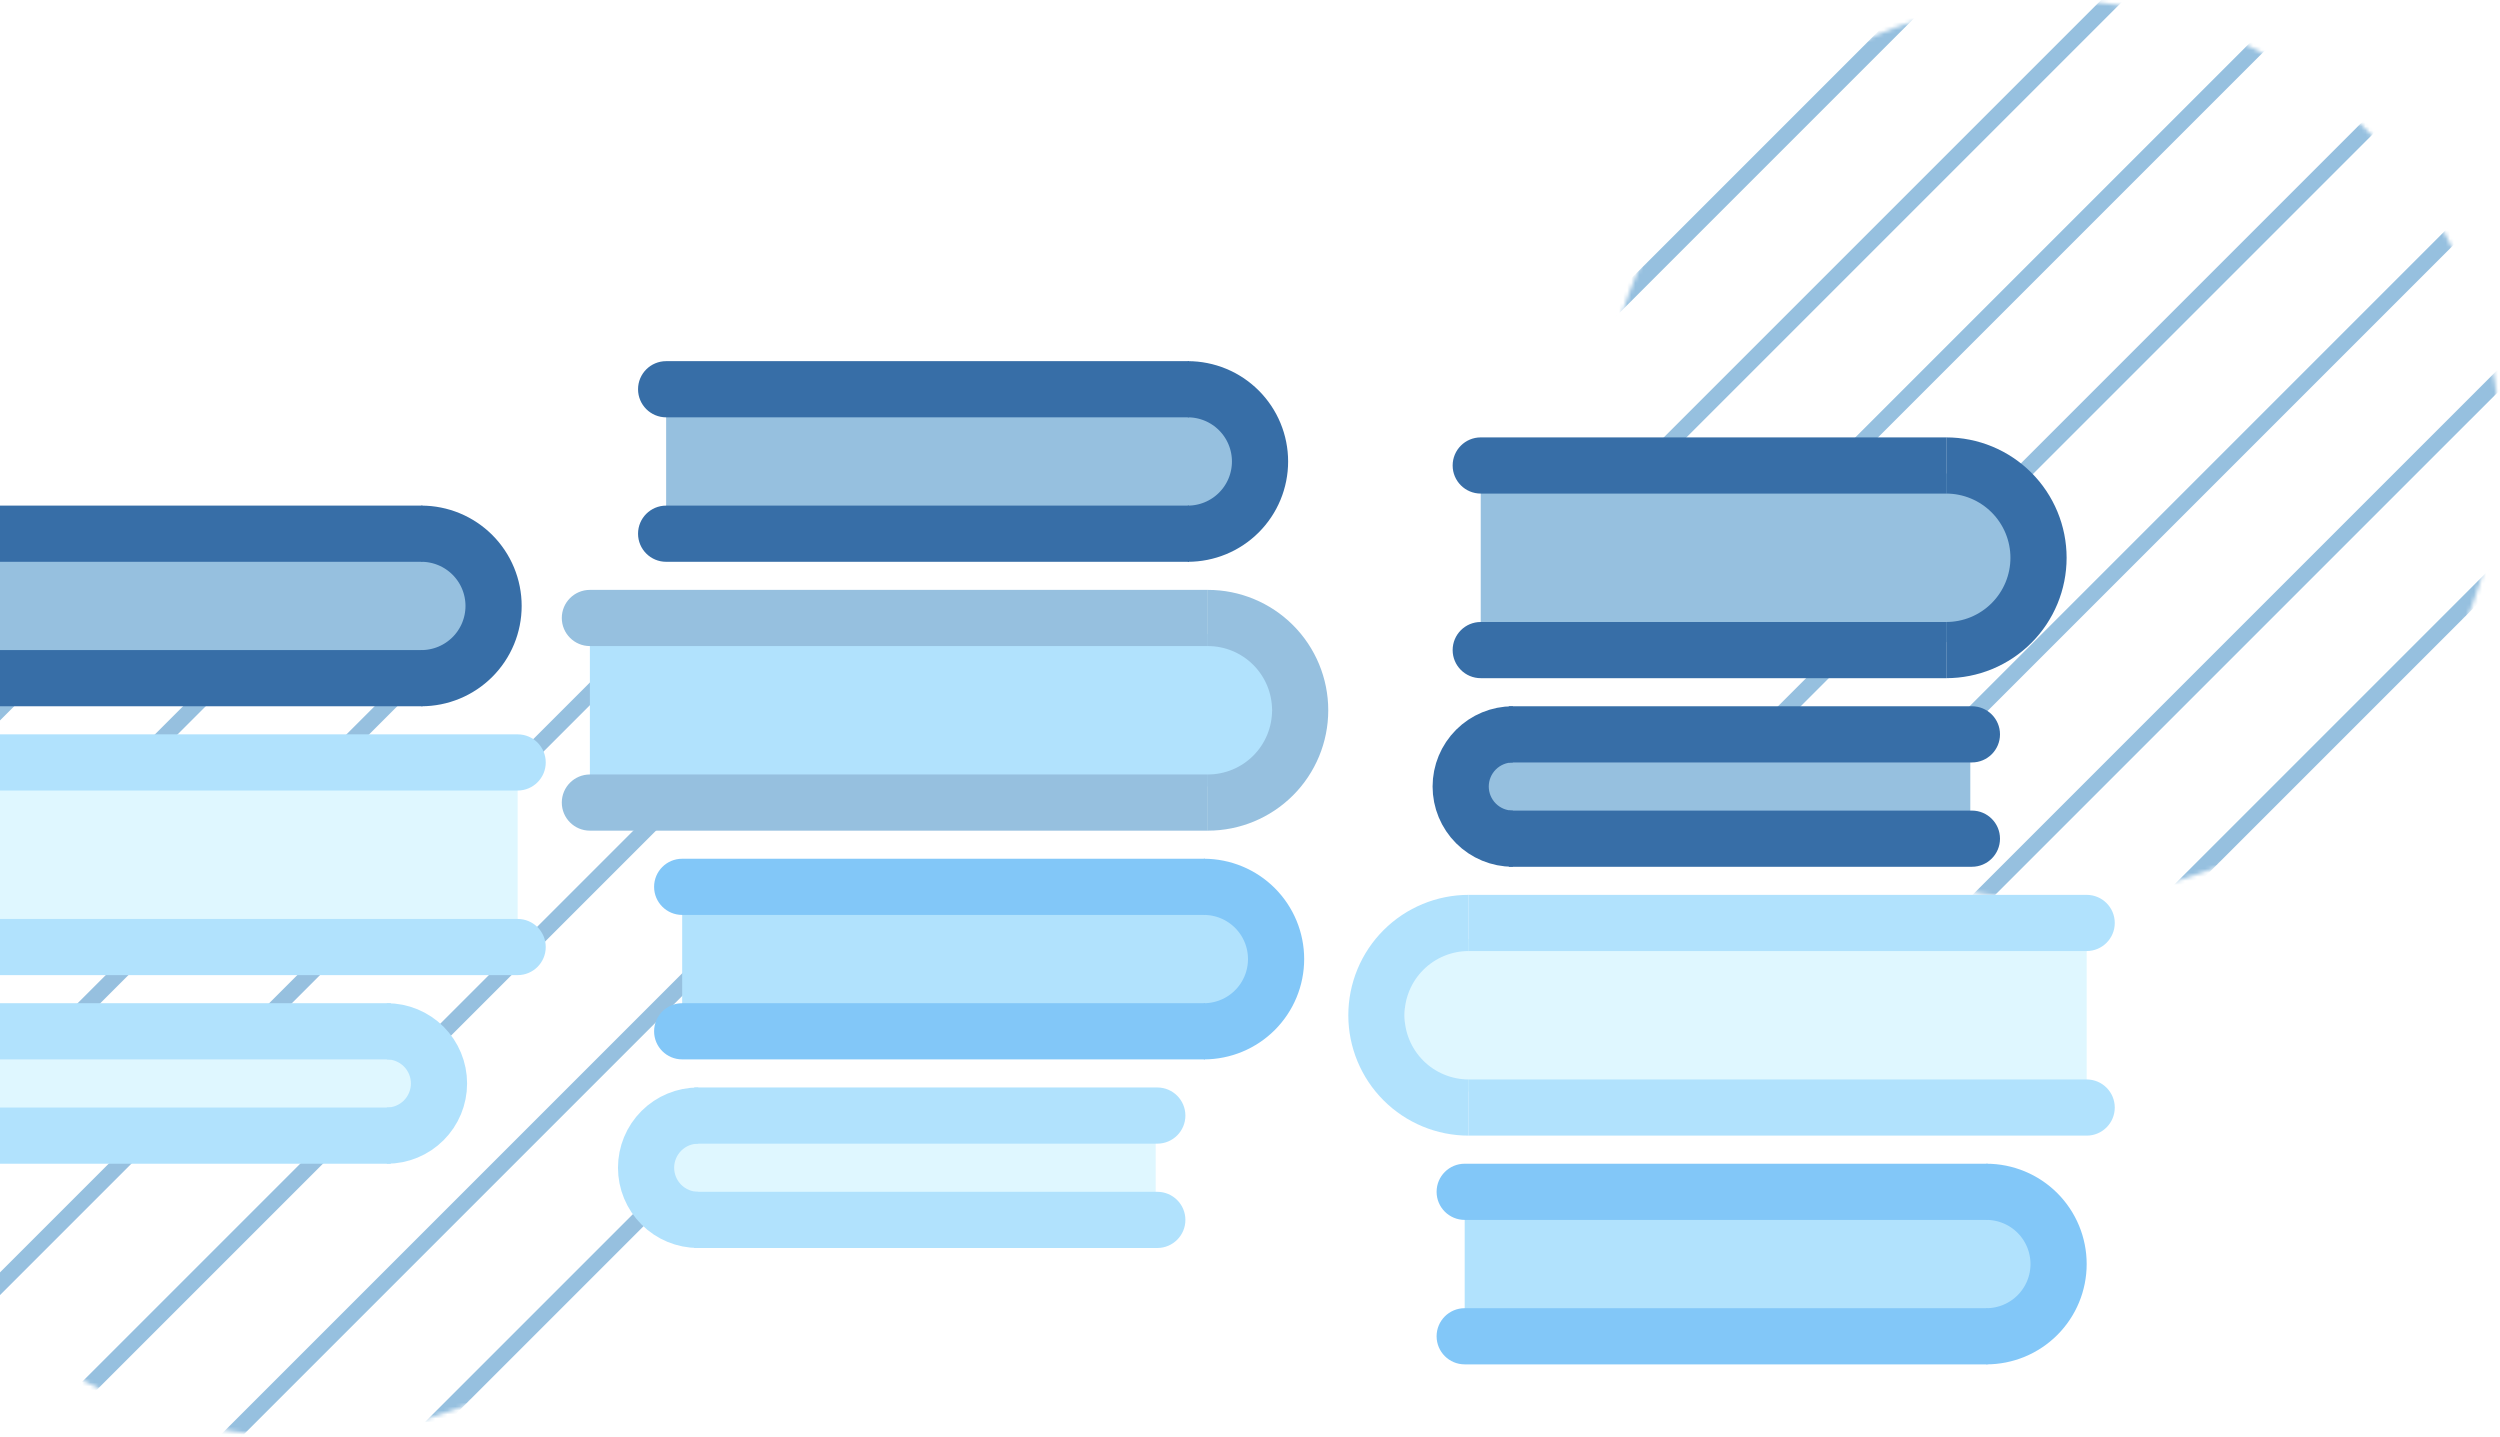 <svg width="623" height="358" viewBox="0 0 623 358" fill="none" xmlns="http://www.w3.org/2000/svg">
<mask id="mask0_842_55" style="mask-type:alpha" maskUnits="userSpaceOnUse" x="-37" y="134" width="224" height="224">
<circle cx="75" cy="246" r="112" fill="#C4C4C4"/>
</mask>
<g mask="url(#mask0_842_55)">
<line x1="101.257" y1="75.445" x2="-94.02" y2="270.723" stroke="#96C0DF" stroke-width="4"/>
<line x1="125.125" y1="99.313" x2="-70.153" y2="294.59" stroke="#96C0DF" stroke-width="4"/>
<line x1="148.992" y1="123.18" x2="-46.286" y2="318.458" stroke="#96C0DF" stroke-width="4"/>
<line x1="172.86" y1="147.047" x2="-22.418" y2="342.325" stroke="#96C0DF" stroke-width="4"/>
<line x1="196.727" y1="170.915" x2="1.449" y2="366.192" stroke="#96C0DF" stroke-width="4"/>
<line x1="220.594" y1="194.782" x2="25.316" y2="390.059" stroke="#96C0DF" stroke-width="4"/>
<line x1="244.461" y1="218.649" x2="49.183" y2="413.927" stroke="#96C0DF" stroke-width="4"/>
<line x1="268.328" y1="242.516" x2="73.05" y2="437.794" stroke="#96C0DF" stroke-width="4"/>
</g>
<mask id="mask1_842_55" style="mask-type:alpha" maskUnits="userSpaceOnUse" x="399" y="0" width="224" height="224">
<circle cx="511" cy="112" r="112" fill="#C4C4C4"/>
</mask>
<g mask="url(#mask1_842_55)">
<line x1="537.257" y1="-58.555" x2="341.98" y2="136.723" stroke="#96C0DF" stroke-width="4"/>
<line x1="561.125" y1="-34.687" x2="365.847" y2="160.59" stroke="#96C0DF" stroke-width="4"/>
<line x1="584.992" y1="-10.82" x2="389.714" y2="184.458" stroke="#96C0DF" stroke-width="4"/>
<line x1="608.86" y1="13.047" x2="413.582" y2="208.325" stroke="#96C0DF" stroke-width="4"/>
<line x1="632.727" y1="36.914" x2="437.449" y2="232.192" stroke="#96C0DF" stroke-width="4"/>
<line x1="656.594" y1="60.782" x2="461.316" y2="256.059" stroke="#96C0DF" stroke-width="4"/>
<line x1="680.461" y1="84.649" x2="485.183" y2="279.927" stroke="#96C0DF" stroke-width="4"/>
<line x1="704.328" y1="108.516" x2="509.051" y2="303.794" stroke="#96C0DF" stroke-width="4"/>
</g>
<g filter="url(#filter0_d_842_55)">
<rect width="122" height="18" transform="matrix(-1 0 0 1 288 278)" fill="#DFF7FF"/>
<path d="M174 300C170.552 300 167.246 298.63 164.808 296.192C162.37 293.754 161 290.448 161 287C161 283.552 162.37 280.246 164.808 277.808C167.246 275.37 170.552 274 174 274" stroke="#B1E2FD" stroke-width="14"/>
<path d="M288.4 267C292.266 267 295.4 270.134 295.4 274C295.4 277.866 292.266 281 288.4 281L288.4 267ZM180 281L173 281L173 267L180 267L180 281ZM288.4 281L180 281L180 267L288.4 267L288.4 281Z" fill="#B1E2FD"/>
<path d="M288.4 293C292.266 293 295.4 296.134 295.4 300C295.4 303.866 292.266 307 288.4 307L288.4 293ZM180 307L173 307L173 293L180 293L180 307ZM288.4 307L180 307L180 293L288.4 293L288.4 307Z" fill="#B1E2FD"/>
</g>
<g filter="url(#filter1_d_842_55)">
<rect x="147" y="154" width="170" height="38" fill="#B1E2FD"/>
<path d="M301 150C307.1 150 312.95 152.423 317.263 156.737C321.577 161.05 324 166.9 324 173C324 179.1 321.577 184.95 317.263 189.263C312.95 193.577 307.1 196 301 196" stroke="#96C0DF" stroke-width="14"/>
<path d="M294 143L301 143L301 157L294 157L294 143ZM147 157C143.134 157 140 153.866 140 150C140 146.134 143.134 143 147 143L147 157ZM294 157L147 157L147 143L294 143L294 157Z" fill="#96C0DF"/>
<path d="M294 189L301 189L301 203L294 203L294 189ZM147 203C143.134 203 140 199.866 140 196C140 192.134 143.134 189 147 189L147 203ZM294 203L147 203L147 189L294 189L294 203Z" fill="#96C0DF"/>
</g>
<g filter="url(#filter2_d_842_55)">
<rect width="122" height="18" transform="matrix(-1 0 0 1 491 183)" fill="#96C0DF"/>
<path d="M377 205C373.552 205 370.246 203.63 367.808 201.192C365.37 198.754 364 195.448 364 192C364 188.552 365.37 185.246 367.808 182.808C370.246 180.37 373.552 179 377 179" stroke="#376EA7" stroke-width="14"/>
<path d="M491.4 172C495.266 172 498.4 175.134 498.4 179C498.4 182.866 495.266 186 491.4 186L491.4 172ZM383 186L376 186L376 172L383 172L383 186ZM491.4 186L383 186L383 172L491.4 172L491.4 186Z" fill="#376EA7"/>
<path d="M491.4 198C495.266 198 498.4 201.134 498.4 205C498.4 208.866 495.266 212 491.4 212L491.4 198ZM383 212L376 212L376 198L383 198L383 212ZM491.4 212L383 212L383 198L491.4 198L491.4 212Z" fill="#376EA7"/>
</g>
<g filter="url(#filter3_d_842_55)">
<rect width="144" height="30" transform="matrix(-1 0 0 1 310 96)" fill="#96C0DF"/>
<path d="M296 93C298.364 93 300.704 93.466 302.888 94.37C305.072 95.275 307.056 96.601 308.728 98.272C310.399 99.944 311.725 101.928 312.63 104.112C313.534 106.296 314 108.636 314 111C314 113.364 313.534 115.704 312.63 117.888C311.725 120.072 310.399 122.056 308.728 123.728C307.056 125.399 305.072 126.725 302.888 127.63C300.704 128.534 298.364 129 296 129" stroke="#376EA7" stroke-width="14"/>
<path d="M166 86C162.134 86 159 89.134 159 93C159 96.866 162.134 100 166 100L166 86ZM289.29 100L296.29 100L296.29 86L289.29 86L289.29 100ZM166 100L289.29 100L289.29 86L166 86L166 100Z" fill="#376EA7"/>
<path d="M166 122C162.134 122 159 125.134 159 129C159 132.866 162.134 136 166 136L166 122ZM289.29 136L296.29 136L296.29 122L289.29 122L289.29 136ZM166 136L289.29 136L289.29 122L166 122L166 136Z" fill="#376EA7"/>
</g>
<g filter="url(#filter4_d_842_55)">
<rect width="144" height="30" transform="matrix(-1 0 0 1 314 220)" fill="#B1E2FD"/>
<path d="M300 217C302.364 217 304.704 217.466 306.888 218.37C309.072 219.275 311.056 220.601 312.728 222.272C314.399 223.944 315.725 225.928 316.63 228.112C317.534 230.296 318 232.636 318 235C318 237.364 317.534 239.704 316.63 241.888C315.725 244.072 314.399 246.056 312.728 247.728C311.056 249.399 309.072 250.725 306.888 251.63C304.704 252.534 302.364 253 300 253" stroke="#82C7F8" stroke-width="14"/>
<path d="M170 210C166.134 210 163 213.134 163 217C163 220.866 166.134 224 170 224L170 210ZM293.29 224L300.29 224L300.29 210L293.29 210L293.29 224ZM170 224L293.29 224L293.29 210L170 210L170 224Z" fill="#82C7F8"/>
<path d="M170 246C166.134 246 163 249.134 163 253C163 256.866 166.134 260 170 260L170 246ZM293.29 260L300.29 260L300.29 246L293.29 246L293.29 260ZM170 260L293.29 260L293.29 246L170 246L170 260Z" fill="#82C7F8"/>
</g>
<g filter="url(#filter5_d_842_55)">
<rect x="-17.6" y="257" width="122" height="18" fill="#DFF7FF"/>
<path d="M96.4 279C99.848 279 103.155 277.63 105.593 275.192C108.031 272.754 109.4 269.448 109.4 266C109.4 262.552 108.031 259.246 105.593 256.808C103.155 254.37 99.848 253 96.4 253" stroke="#B1E2FD" stroke-width="14"/>
<path d="M-18 246C-21.866 246 -25 249.134 -25 253C-25 256.866 -21.866 260 -18 260L-18 246ZM90.4 260L97.4 260L97.4 246L90.4 246L90.4 260ZM-18 260L90.4 260L90.4 246L-18 246L-18 260Z" fill="#B1E2FD"/>
<path d="M-18 272C-21.866 272 -25 275.134 -25 279C-25 282.866 -21.866 286 -18 286L-18 272ZM90.4 286L97.4 286L97.4 272L90.4 272L90.4 286ZM-18 286L90.4 286L90.4 272L-18 272L-18 286Z" fill="#B1E2FD"/>
</g>
<g filter="url(#filter6_d_842_55)">
<rect x="369" y="114" width="134" height="42" fill="#96C0DF"/>
<path d="M485 158C488.02 158 491.011 157.405 493.802 156.249C496.592 155.093 499.128 153.399 501.263 151.263C503.399 149.128 505.093 146.592 506.249 143.802C507.405 141.011 508 138.02 508 135C508 131.98 507.405 128.989 506.249 126.198C505.093 123.408 503.399 120.872 501.263 118.737C499.128 116.601 496.592 114.907 493.802 113.751C491.011 112.595 488.02 112 485 112" stroke="#376EA7" stroke-width="14"/>
<path d="M478 105L485 105L485 119L478 119L478 105ZM369 119C365.134 119 362 115.866 362 112C362 108.134 365.134 105 369 105L369 119ZM478 119L369 119L369 105L478 105L478 119Z" fill="#376EA7"/>
<path d="M478 151L485 151L485 165L478 165L478 151ZM369 165C365.134 165 362 161.866 362 158C362 154.134 365.134 151 369 151L369 165ZM478 165L369 165L369 151L478 151L478 165Z" fill="#376EA7"/>
</g>
<g filter="url(#filter7_d_842_55)">
<rect width="170" height="38" transform="matrix(-1 0 0 1 520 230)" fill="#DFF7FF"/>
<path d="M366 226C359.9 226 354.05 228.423 349.737 232.737C345.423 237.05 343 242.9 343 249C343 255.1 345.423 260.95 349.737 265.263C354.05 269.577 359.9 272 366 272" stroke="#B1E2FD" stroke-width="14"/>
<path d="M373 219L366 219L366 233L373 233L373 219ZM520 233C523.866 233 527 229.866 527 226C527 222.134 523.866 219 520 219L520 233ZM373 233L520 233L520 219L373 219L373 233Z" fill="#B1E2FD"/>
<path d="M373 265L366 265L366 279L373 279L373 265ZM520 279C523.866 279 527 275.866 527 272C527 268.134 523.866 265 520 265L520 279ZM373 279L520 279L520 265L373 265L373 279Z" fill="#B1E2FD"/>
</g>
<g filter="url(#filter8_d_842_55)">
<rect width="170" height="38" transform="matrix(-1 0 0 1 129 190)" fill="#DFF7FF"/>
<path d="M-18 179L-25 179L-25 193L-18 193L-18 179ZM129 193C132.866 193 136 189.866 136 186C136 182.134 132.866 179 129 179L129 193ZM-18 193L129 193L129 179L-18 179L-18 193Z" fill="#B1E2FD"/>
<path d="M-18 225L-25 225L-25 239L-18 239L-18 225ZM129 239C132.866 239 136 235.866 136 232C136 228.134 132.866 225 129 225L129 239ZM-18 239L129 239L129 225L-18 225L-18 239Z" fill="#B1E2FD"/>
</g>
<g filter="url(#filter9_d_842_55)">
<rect width="144" height="30" transform="matrix(-1 0 0 1 509 296)" fill="#B1E2FD"/>
<path d="M495 293C497.364 293 499.704 293.466 501.888 294.37C504.072 295.275 506.056 296.601 507.728 298.272C509.399 299.944 510.725 301.928 511.63 304.112C512.534 306.296 513 308.636 513 311C513 313.364 512.534 315.704 511.63 317.888C510.725 320.072 509.399 322.056 507.728 323.728C506.056 325.399 504.072 326.725 501.888 327.63C499.704 328.534 497.364 329 495 329" stroke="#82C7F8" stroke-width="14"/>
<path d="M365 286C361.134 286 358 289.134 358 293C358 296.866 361.134 300 365 300L365 286ZM488.29 300L495.29 300L495.29 286L488.29 286L488.29 300ZM365 300L488.29 300L488.29 286L365 286L365 300Z" fill="#82C7F8"/>
<path d="M365 322C361.134 322 358 325.134 358 329C358 332.866 361.134 336 365 336L365 322ZM488.29 336L495.29 336L495.29 322L488.29 322L488.29 336ZM365 336L488.29 336L488.29 322L365 322L365 336Z" fill="#82C7F8"/>
</g>
<g filter="url(#filter10_d_842_55)">
<rect width="144" height="30" transform="matrix(-1 0 0 1 119 132)" fill="#96C0DF"/>
<path d="M105 129C107.364 129 109.704 129.466 111.888 130.37C114.072 131.275 116.056 132.601 117.728 134.272C119.399 135.944 120.725 137.928 121.63 140.112C122.534 142.296 123 144.636 123 147C123 149.364 122.534 151.704 121.63 153.888C120.725 156.072 119.399 158.056 117.728 159.728C116.056 161.399 114.072 162.725 111.888 163.63C109.704 164.534 107.364 165 105 165" stroke="#376EA7" stroke-width="14"/>
<path d="M-25 122C-28.866 122 -32 125.134 -32 129C-32 132.866 -28.866 136 -25 136L-25 122ZM98.29 136L105.29 136L105.29 122L98.29 122L98.29 136ZM-25 136L98.29 136L98.29 122L-25 122L-25 136Z" fill="#376EA7"/>
<path d="M-25 158C-28.866 158 -32 161.134 -32 165C-32 168.866 -28.866 172 -25 172L-25 158ZM98.29 172L105.29 172L105.29 158L98.29 158L98.29 172ZM-25 172L98.29 172L98.29 158L-25 158L-25 172Z" fill="#376EA7"/>
</g>
<defs>
<filter id="filter0_d_842_55" x="150" y="267" width="149.4" height="48" filterUnits="userSpaceOnUse" color-interpolation-filters="sRGB">
<feFlood flood-opacity="0" result="BackgroundImageFix"/>
<feColorMatrix in="SourceAlpha" type="matrix" values="0 0 0 0 0 0 0 0 0 0 0 0 0 0 0 0 0 0 127 0" result="hardAlpha"/>
<feOffset dy="4"/>
<feGaussianBlur stdDeviation="2"/>
<feComposite in2="hardAlpha" operator="out"/>
<feColorMatrix type="matrix" values="0 0 0 0 0 0 0 0 0 0 0 0 0 0 0 0 0 0 0.25 0"/>
<feBlend mode="normal" in2="BackgroundImageFix" result="effect1_dropShadow_842_55"/>
<feBlend mode="normal" in="SourceGraphic" in2="effect1_dropShadow_842_55" result="shape"/>
</filter>
<filter id="filter1_d_842_55" x="136" y="143" width="199" height="68" filterUnits="userSpaceOnUse" color-interpolation-filters="sRGB">
<feFlood flood-opacity="0" result="BackgroundImageFix"/>
<feColorMatrix in="SourceAlpha" type="matrix" values="0 0 0 0 0 0 0 0 0 0 0 0 0 0 0 0 0 0 127 0" result="hardAlpha"/>
<feOffset dy="4"/>
<feGaussianBlur stdDeviation="2"/>
<feComposite in2="hardAlpha" operator="out"/>
<feColorMatrix type="matrix" values="0 0 0 0 0 0 0 0 0 0 0 0 0 0 0 0 0 0 0.25 0"/>
<feBlend mode="normal" in2="BackgroundImageFix" result="effect1_dropShadow_842_55"/>
<feBlend mode="normal" in="SourceGraphic" in2="effect1_dropShadow_842_55" result="shape"/>
</filter>
<filter id="filter2_d_842_55" x="353" y="172" width="149.4" height="48" filterUnits="userSpaceOnUse" color-interpolation-filters="sRGB">
<feFlood flood-opacity="0" result="BackgroundImageFix"/>
<feColorMatrix in="SourceAlpha" type="matrix" values="0 0 0 0 0 0 0 0 0 0 0 0 0 0 0 0 0 0 127 0" result="hardAlpha"/>
<feOffset dy="4"/>
<feGaussianBlur stdDeviation="2"/>
<feComposite in2="hardAlpha" operator="out"/>
<feColorMatrix type="matrix" values="0 0 0 0 0 0 0 0 0 0 0 0 0 0 0 0 0 0 0.25 0"/>
<feBlend mode="normal" in2="BackgroundImageFix" result="effect1_dropShadow_842_55"/>
<feBlend mode="normal" in="SourceGraphic" in2="effect1_dropShadow_842_55" result="shape"/>
</filter>
<filter id="filter3_d_842_55" x="155" y="86" width="170" height="58" filterUnits="userSpaceOnUse" color-interpolation-filters="sRGB">
<feFlood flood-opacity="0" result="BackgroundImageFix"/>
<feColorMatrix in="SourceAlpha" type="matrix" values="0 0 0 0 0 0 0 0 0 0 0 0 0 0 0 0 0 0 127 0" result="hardAlpha"/>
<feOffset dy="4"/>
<feGaussianBlur stdDeviation="2"/>
<feComposite in2="hardAlpha" operator="out"/>
<feColorMatrix type="matrix" values="0 0 0 0 0 0 0 0 0 0 0 0 0 0 0 0 0 0 0.25 0"/>
<feBlend mode="normal" in2="BackgroundImageFix" result="effect1_dropShadow_842_55"/>
<feBlend mode="normal" in="SourceGraphic" in2="effect1_dropShadow_842_55" result="shape"/>
</filter>
<filter id="filter4_d_842_55" x="159" y="210" width="170" height="58" filterUnits="userSpaceOnUse" color-interpolation-filters="sRGB">
<feFlood flood-opacity="0" result="BackgroundImageFix"/>
<feColorMatrix in="SourceAlpha" type="matrix" values="0 0 0 0 0 0 0 0 0 0 0 0 0 0 0 0 0 0 127 0" result="hardAlpha"/>
<feOffset dy="4"/>
<feGaussianBlur stdDeviation="2"/>
<feComposite in2="hardAlpha" operator="out"/>
<feColorMatrix type="matrix" values="0 0 0 0 0 0 0 0 0 0 0 0 0 0 0 0 0 0 0.25 0"/>
<feBlend mode="normal" in2="BackgroundImageFix" result="effect1_dropShadow_842_55"/>
<feBlend mode="normal" in="SourceGraphic" in2="effect1_dropShadow_842_55" result="shape"/>
</filter>
<filter id="filter5_d_842_55" x="-29" y="246" width="149.4" height="48" filterUnits="userSpaceOnUse" color-interpolation-filters="sRGB">
<feFlood flood-opacity="0" result="BackgroundImageFix"/>
<feColorMatrix in="SourceAlpha" type="matrix" values="0 0 0 0 0 0 0 0 0 0 0 0 0 0 0 0 0 0 127 0" result="hardAlpha"/>
<feOffset dy="4"/>
<feGaussianBlur stdDeviation="2"/>
<feComposite in2="hardAlpha" operator="out"/>
<feColorMatrix type="matrix" values="0 0 0 0 0 0 0 0 0 0 0 0 0 0 0 0 0 0 0.25 0"/>
<feBlend mode="normal" in2="BackgroundImageFix" result="effect1_dropShadow_842_55"/>
<feBlend mode="normal" in="SourceGraphic" in2="effect1_dropShadow_842_55" result="shape"/>
</filter>
<filter id="filter6_d_842_55" x="358" y="105" width="161" height="68" filterUnits="userSpaceOnUse" color-interpolation-filters="sRGB">
<feFlood flood-opacity="0" result="BackgroundImageFix"/>
<feColorMatrix in="SourceAlpha" type="matrix" values="0 0 0 0 0 0 0 0 0 0 0 0 0 0 0 0 0 0 127 0" result="hardAlpha"/>
<feOffset dy="4"/>
<feGaussianBlur stdDeviation="2"/>
<feComposite in2="hardAlpha" operator="out"/>
<feColorMatrix type="matrix" values="0 0 0 0 0 0 0 0 0 0 0 0 0 0 0 0 0 0 0.25 0"/>
<feBlend mode="normal" in2="BackgroundImageFix" result="effect1_dropShadow_842_55"/>
<feBlend mode="normal" in="SourceGraphic" in2="effect1_dropShadow_842_55" result="shape"/>
</filter>
<filter id="filter7_d_842_55" x="332" y="219" width="199" height="68" filterUnits="userSpaceOnUse" color-interpolation-filters="sRGB">
<feFlood flood-opacity="0" result="BackgroundImageFix"/>
<feColorMatrix in="SourceAlpha" type="matrix" values="0 0 0 0 0 0 0 0 0 0 0 0 0 0 0 0 0 0 127 0" result="hardAlpha"/>
<feOffset dy="4"/>
<feGaussianBlur stdDeviation="2"/>
<feComposite in2="hardAlpha" operator="out"/>
<feColorMatrix type="matrix" values="0 0 0 0 0 0 0 0 0 0 0 0 0 0 0 0 0 0 0.25 0"/>
<feBlend mode="normal" in2="BackgroundImageFix" result="effect1_dropShadow_842_55"/>
<feBlend mode="normal" in="SourceGraphic" in2="effect1_dropShadow_842_55" result="shape"/>
</filter>
<filter id="filter8_d_842_55" x="-59" y="179" width="199" height="68" filterUnits="userSpaceOnUse" color-interpolation-filters="sRGB">
<feFlood flood-opacity="0" result="BackgroundImageFix"/>
<feColorMatrix in="SourceAlpha" type="matrix" values="0 0 0 0 0 0 0 0 0 0 0 0 0 0 0 0 0 0 127 0" result="hardAlpha"/>
<feOffset dy="4"/>
<feGaussianBlur stdDeviation="2"/>
<feComposite in2="hardAlpha" operator="out"/>
<feColorMatrix type="matrix" values="0 0 0 0 0 0 0 0 0 0 0 0 0 0 0 0 0 0 0.25 0"/>
<feBlend mode="normal" in2="BackgroundImageFix" result="effect1_dropShadow_842_55"/>
<feBlend mode="normal" in="SourceGraphic" in2="effect1_dropShadow_842_55" result="shape"/>
</filter>
<filter id="filter9_d_842_55" x="354" y="286" width="170" height="58" filterUnits="userSpaceOnUse" color-interpolation-filters="sRGB">
<feFlood flood-opacity="0" result="BackgroundImageFix"/>
<feColorMatrix in="SourceAlpha" type="matrix" values="0 0 0 0 0 0 0 0 0 0 0 0 0 0 0 0 0 0 127 0" result="hardAlpha"/>
<feOffset dy="4"/>
<feGaussianBlur stdDeviation="2"/>
<feComposite in2="hardAlpha" operator="out"/>
<feColorMatrix type="matrix" values="0 0 0 0 0 0 0 0 0 0 0 0 0 0 0 0 0 0 0.25 0"/>
<feBlend mode="normal" in2="BackgroundImageFix" result="effect1_dropShadow_842_55"/>
<feBlend mode="normal" in="SourceGraphic" in2="effect1_dropShadow_842_55" result="shape"/>
</filter>
<filter id="filter10_d_842_55" x="-36" y="122" width="170" height="58" filterUnits="userSpaceOnUse" color-interpolation-filters="sRGB">
<feFlood flood-opacity="0" result="BackgroundImageFix"/>
<feColorMatrix in="SourceAlpha" type="matrix" values="0 0 0 0 0 0 0 0 0 0 0 0 0 0 0 0 0 0 127 0" result="hardAlpha"/>
<feOffset dy="4"/>
<feGaussianBlur stdDeviation="2"/>
<feComposite in2="hardAlpha" operator="out"/>
<feColorMatrix type="matrix" values="0 0 0 0 0 0 0 0 0 0 0 0 0 0 0 0 0 0 0.25 0"/>
<feBlend mode="normal" in2="BackgroundImageFix" result="effect1_dropShadow_842_55"/>
<feBlend mode="normal" in="SourceGraphic" in2="effect1_dropShadow_842_55" result="shape"/>
</filter>
</defs>
</svg>
